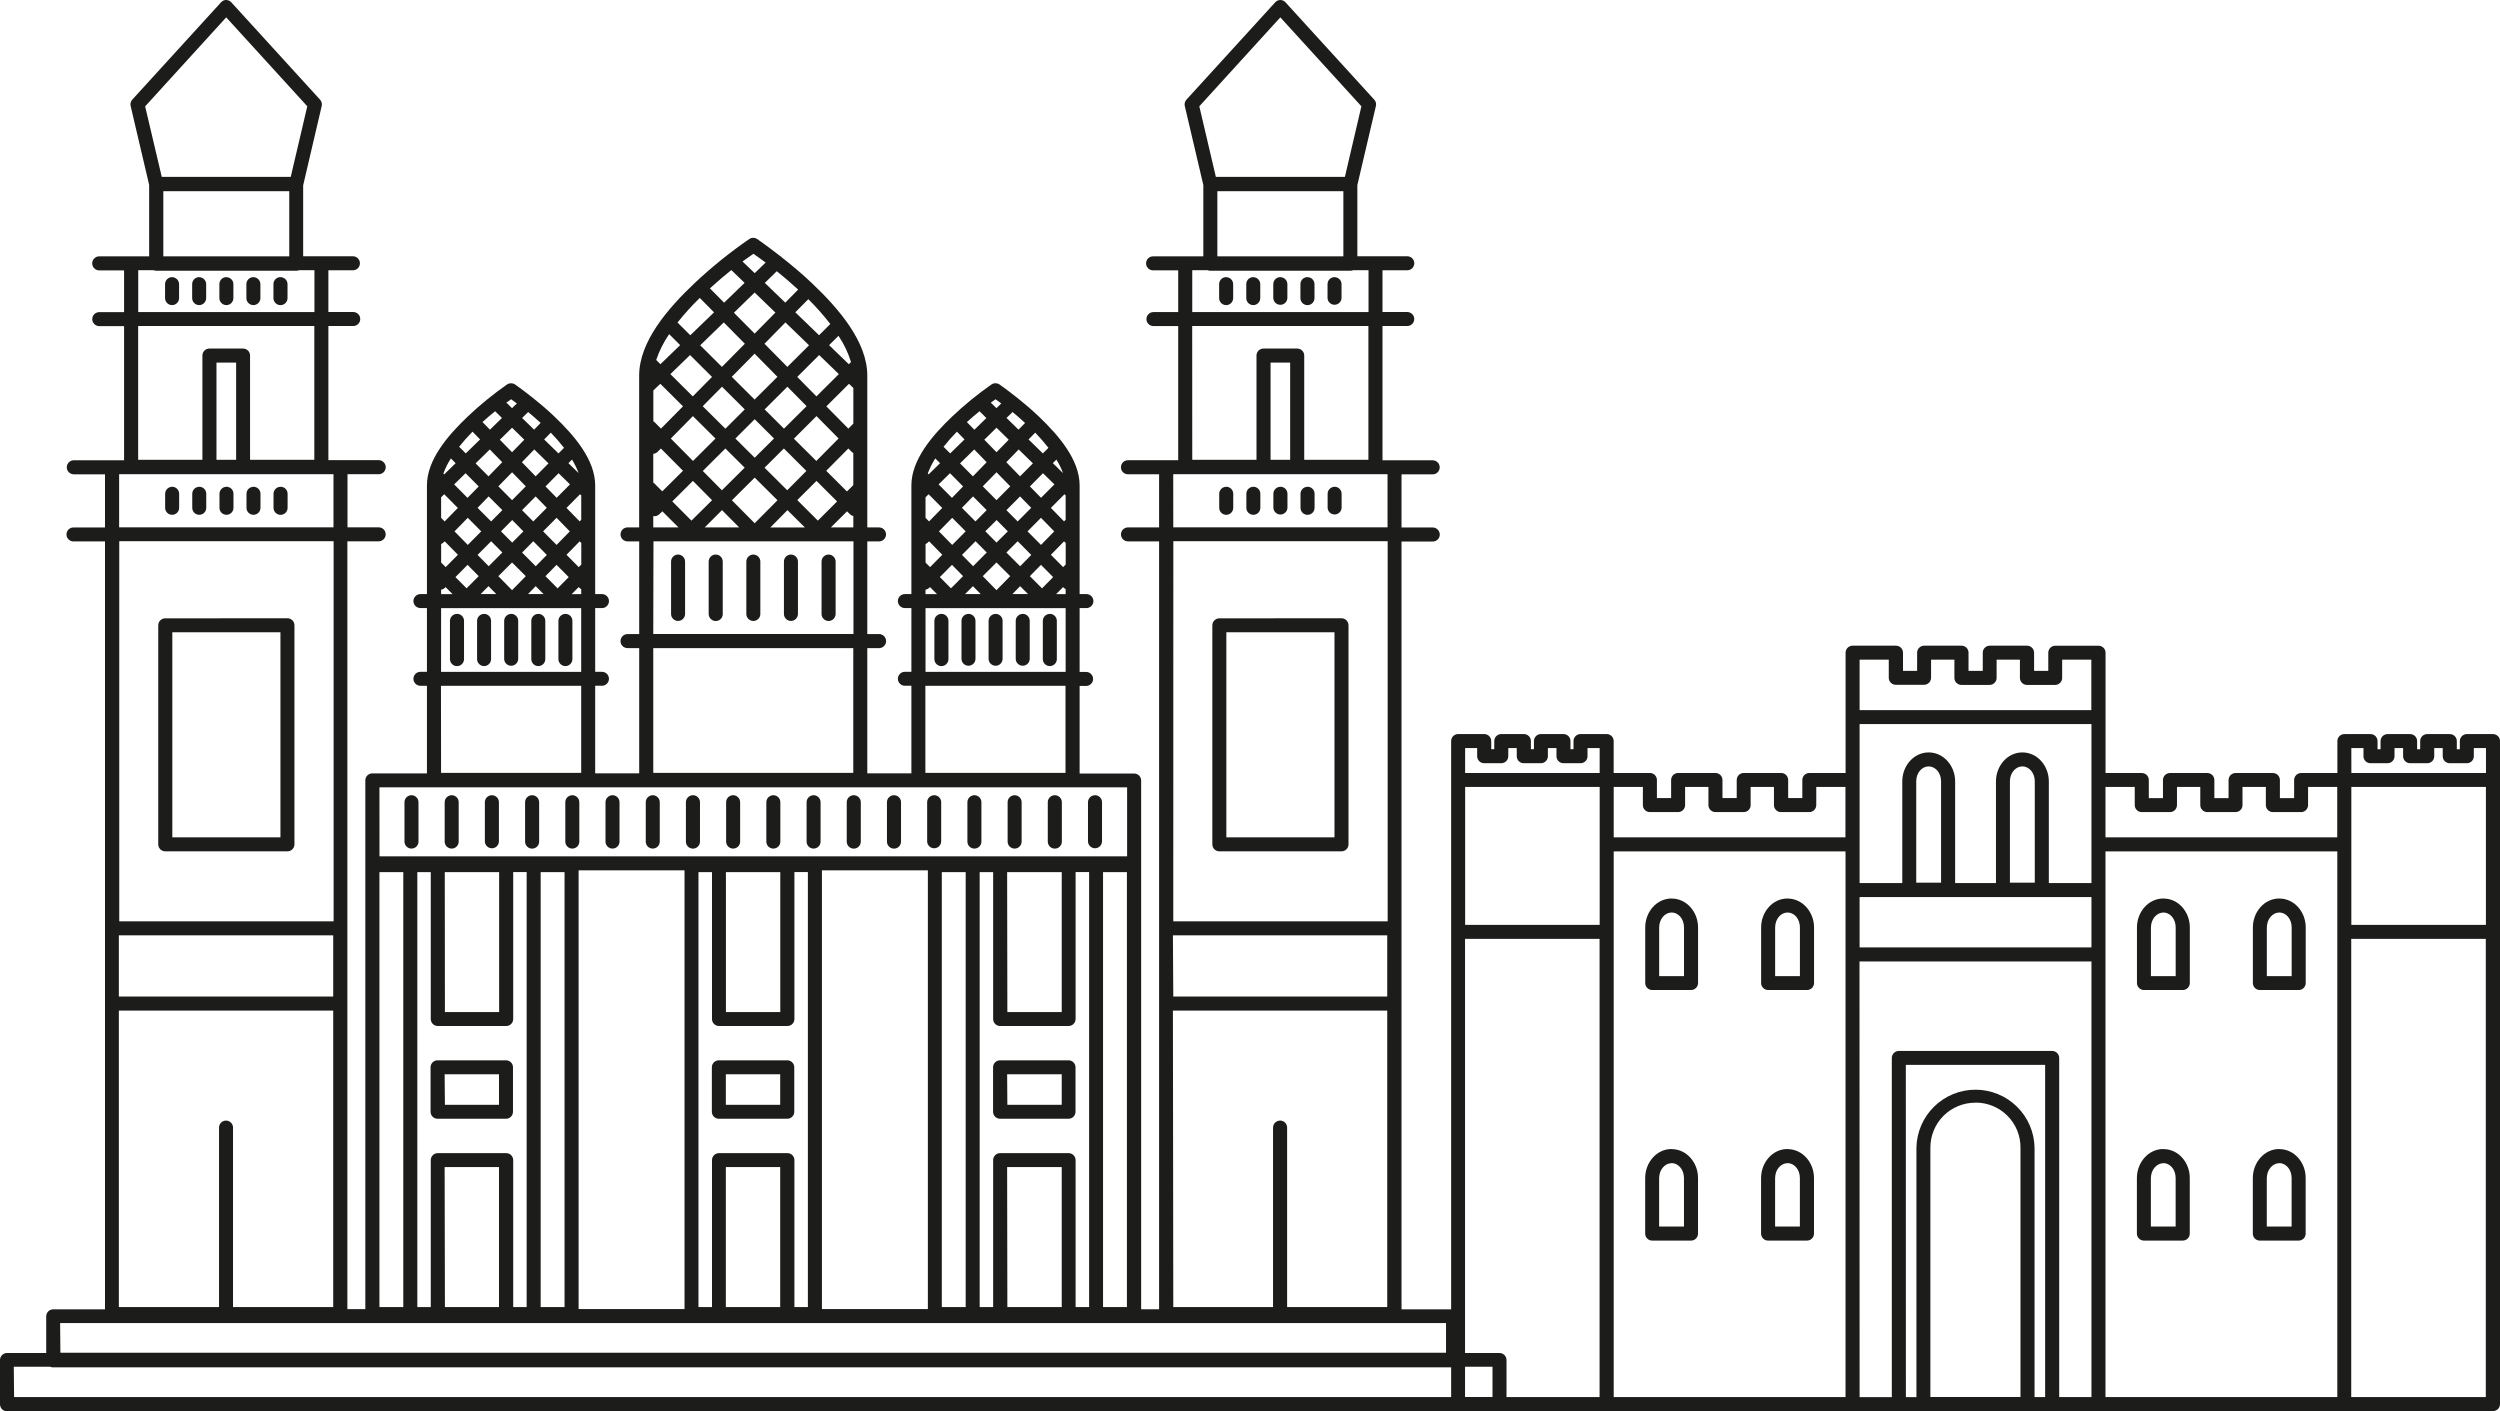 <svg preserveAspectRatio="xMidYMax meet" width="124" height="70" viewBox="0 0 124 70" fill="none" xmlns="http://www.w3.org/2000/svg">
<path d="M91.886 32.026C91.841 32.026 91.796 32.036 91.754 32.053C91.712 32.071 91.673 32.097 91.641 32.13C91.609 32.162 91.584 32.2 91.567 32.243C91.55 32.285 91.541 32.33 91.541 32.376V35.521C91.54 35.537 91.54 35.553 91.541 35.569V38.34H89.745C89.699 38.34 89.654 38.349 89.611 38.366C89.569 38.383 89.531 38.409 89.498 38.441C89.466 38.473 89.44 38.511 89.423 38.553C89.405 38.595 89.396 38.64 89.395 38.685V39.584H88.693V38.685C88.693 38.594 88.656 38.506 88.591 38.441C88.525 38.376 88.437 38.34 88.345 38.34H86.49C86.445 38.34 86.399 38.349 86.357 38.366C86.315 38.383 86.276 38.409 86.244 38.441C86.212 38.473 86.186 38.511 86.168 38.553C86.151 38.595 86.141 38.64 86.141 38.685V39.584H85.435V38.685C85.434 38.594 85.397 38.507 85.332 38.442C85.268 38.377 85.18 38.341 85.088 38.34H83.234C83.143 38.341 83.055 38.377 82.99 38.442C82.925 38.507 82.888 38.594 82.888 38.685V39.584H82.183V38.685C82.183 38.64 82.174 38.595 82.156 38.553C82.138 38.511 82.112 38.473 82.08 38.441C82.048 38.409 82.009 38.383 81.967 38.366C81.925 38.349 81.88 38.34 81.834 38.34H80.038V36.754C80.038 36.709 80.028 36.663 80.011 36.621C79.993 36.58 79.967 36.541 79.935 36.509C79.903 36.477 79.864 36.452 79.822 36.435C79.78 36.417 79.734 36.409 79.689 36.409H78.391C78.3 36.41 78.212 36.446 78.148 36.511C78.083 36.575 78.046 36.663 78.046 36.754V37.161H77.895V36.754C77.895 36.709 77.886 36.663 77.868 36.621C77.85 36.58 77.825 36.541 77.792 36.509C77.76 36.477 77.722 36.452 77.679 36.435C77.637 36.417 77.592 36.409 77.546 36.409H76.429C76.337 36.41 76.249 36.446 76.185 36.511C76.12 36.575 76.083 36.663 76.083 36.754V37.161H75.932V36.754C75.932 36.662 75.895 36.574 75.83 36.51C75.764 36.445 75.676 36.409 75.584 36.409H74.465C74.373 36.409 74.284 36.445 74.218 36.509C74.153 36.574 74.116 36.662 74.115 36.754V37.161H73.965V36.754C73.964 36.663 73.928 36.575 73.863 36.511C73.798 36.446 73.71 36.41 73.619 36.409H72.326C72.28 36.409 72.235 36.417 72.192 36.435C72.15 36.452 72.112 36.477 72.079 36.509C72.047 36.541 72.021 36.58 72.004 36.621C71.986 36.663 71.977 36.709 71.977 36.754V69.639C71.976 69.685 71.985 69.731 72.002 69.773C72.02 69.816 72.046 69.854 72.078 69.887C72.111 69.919 72.149 69.945 72.192 69.963C72.234 69.98 72.28 69.989 72.326 69.989H123.651C123.697 69.989 123.743 69.98 123.785 69.963C123.828 69.945 123.866 69.919 123.899 69.887C123.931 69.854 123.957 69.816 123.974 69.773C123.992 69.731 124 69.685 124 69.639V36.756C124 36.71 123.991 36.665 123.973 36.623C123.955 36.581 123.93 36.543 123.897 36.511C123.865 36.479 123.826 36.454 123.784 36.437C123.742 36.419 123.697 36.41 123.651 36.411H122.355C122.263 36.411 122.175 36.448 122.11 36.512C122.046 36.577 122.009 36.664 122.008 36.756V37.163H121.858V36.756C121.858 36.71 121.849 36.665 121.831 36.623C121.813 36.581 121.788 36.543 121.755 36.511C121.723 36.479 121.684 36.453 121.642 36.436C121.599 36.419 121.554 36.41 121.508 36.411H120.389C120.297 36.41 120.209 36.447 120.144 36.511C120.078 36.576 120.041 36.664 120.041 36.756V37.163H119.889V36.756C119.889 36.665 119.852 36.577 119.788 36.513C119.723 36.448 119.636 36.412 119.545 36.411H118.425C118.38 36.41 118.334 36.419 118.292 36.437C118.25 36.454 118.212 36.479 118.179 36.511C118.147 36.543 118.121 36.581 118.103 36.623C118.086 36.665 118.076 36.71 118.076 36.756V37.163H117.926V36.756C117.925 36.664 117.889 36.577 117.824 36.512C117.759 36.448 117.672 36.411 117.58 36.411H116.284C116.238 36.41 116.193 36.419 116.15 36.436C116.108 36.453 116.069 36.479 116.037 36.511C116.004 36.543 115.979 36.581 115.961 36.623C115.943 36.665 115.934 36.71 115.934 36.756V38.342H114.138C114.092 38.342 114.047 38.351 114.005 38.368C113.962 38.385 113.924 38.41 113.892 38.442C113.859 38.474 113.833 38.513 113.816 38.555C113.798 38.597 113.789 38.642 113.789 38.687V39.586H113.083V38.687C113.082 38.596 113.046 38.508 112.981 38.444C112.916 38.379 112.829 38.343 112.737 38.342H110.883C110.792 38.343 110.704 38.379 110.639 38.444C110.574 38.508 110.538 38.596 110.537 38.687V39.586H109.832V38.687C109.832 38.642 109.823 38.597 109.805 38.555C109.787 38.513 109.762 38.474 109.729 38.442C109.697 38.41 109.658 38.385 109.616 38.368C109.574 38.351 109.529 38.342 109.483 38.342H107.632C107.54 38.342 107.451 38.378 107.386 38.443C107.321 38.507 107.284 38.595 107.283 38.687V39.586H106.581V38.687C106.581 38.642 106.572 38.597 106.554 38.555C106.536 38.513 106.511 38.474 106.478 38.442C106.446 38.41 106.407 38.385 106.365 38.368C106.323 38.351 106.278 38.342 106.232 38.342H104.435V35.571C104.436 35.555 104.436 35.538 104.435 35.522V32.377C104.436 32.332 104.427 32.286 104.41 32.244C104.393 32.202 104.367 32.164 104.335 32.131C104.303 32.099 104.265 32.073 104.223 32.055C104.181 32.038 104.136 32.028 104.09 32.028H101.944C101.899 32.028 101.853 32.036 101.81 32.054C101.768 32.071 101.729 32.097 101.697 32.129C101.631 32.195 101.595 32.284 101.595 32.377V33.276H100.891V32.376C100.891 32.33 100.882 32.285 100.865 32.242C100.847 32.2 100.822 32.162 100.79 32.129C100.758 32.097 100.719 32.071 100.677 32.053C100.635 32.036 100.59 32.026 100.544 32.026H98.689C98.644 32.026 98.599 32.036 98.557 32.053C98.515 32.071 98.477 32.097 98.445 32.13C98.412 32.162 98.387 32.2 98.37 32.243C98.353 32.285 98.344 32.33 98.345 32.376V33.274H97.639V32.376C97.639 32.33 97.63 32.284 97.613 32.242C97.596 32.199 97.57 32.161 97.538 32.128C97.472 32.063 97.383 32.026 97.291 32.026H95.438C95.392 32.026 95.347 32.035 95.304 32.052C95.262 32.07 95.223 32.096 95.191 32.128C95.158 32.16 95.133 32.199 95.115 32.242C95.098 32.284 95.089 32.33 95.089 32.376V33.274H94.389V32.376C94.389 32.283 94.352 32.193 94.287 32.127C94.254 32.095 94.216 32.069 94.173 32.052C94.13 32.035 94.085 32.026 94.039 32.026H91.886ZM92.236 32.72H93.683V33.626C93.685 33.717 93.723 33.804 93.788 33.867C93.853 33.931 93.941 33.966 94.032 33.966H95.432C95.524 33.966 95.612 33.93 95.678 33.865C95.743 33.8 95.78 33.712 95.781 33.62V32.72H96.938V33.626C96.938 33.717 96.975 33.805 97.04 33.87C97.105 33.934 97.192 33.971 97.284 33.972H98.683C98.728 33.972 98.773 33.963 98.816 33.946C98.858 33.929 98.897 33.903 98.929 33.871C98.962 33.839 98.987 33.801 99.005 33.759C99.023 33.717 99.032 33.672 99.032 33.626V32.72H100.188V33.626C100.189 33.718 100.226 33.806 100.291 33.871C100.357 33.936 100.445 33.972 100.537 33.972H101.938C102.029 33.971 102.117 33.935 102.182 33.87C102.246 33.805 102.283 33.717 102.283 33.626V32.72H103.73V35.221H92.236V32.72ZM92.236 35.915H103.736V43.8H101.622V38.755C101.622 37.99 101.057 37.32 100.311 37.32C99.565 37.32 99 37.988 99 38.755V43.8H96.975V38.755C96.975 37.99 96.409 37.32 95.663 37.32C94.918 37.32 94.353 37.988 94.353 38.755V43.8H92.236V35.915ZM72.671 37.105H73.267V37.511C73.267 37.602 73.304 37.69 73.37 37.755C73.435 37.82 73.523 37.856 73.615 37.856H74.461C74.553 37.856 74.642 37.82 74.707 37.755C74.773 37.691 74.81 37.603 74.81 37.511V37.105H75.231V37.511C75.231 37.556 75.24 37.602 75.258 37.644C75.275 37.686 75.301 37.724 75.334 37.756C75.366 37.788 75.405 37.813 75.447 37.831C75.49 37.848 75.535 37.856 75.581 37.856H76.425C76.471 37.856 76.516 37.847 76.558 37.83C76.601 37.813 76.639 37.788 76.672 37.756C76.704 37.724 76.73 37.685 76.748 37.644C76.766 37.601 76.775 37.556 76.775 37.511V37.105H77.201V37.511C77.201 37.602 77.238 37.69 77.303 37.754C77.368 37.819 77.456 37.855 77.547 37.856H78.392C78.484 37.856 78.573 37.82 78.638 37.755C78.704 37.691 78.741 37.603 78.741 37.511V37.105H79.343V38.342H72.67L72.671 37.105ZM116.626 37.105H117.228V37.511C117.228 37.603 117.265 37.691 117.331 37.755C117.396 37.82 117.485 37.856 117.577 37.856H118.422C118.513 37.855 118.601 37.819 118.666 37.754C118.731 37.69 118.768 37.602 118.768 37.511V37.105H119.194V37.511C119.194 37.556 119.203 37.601 119.221 37.644C119.239 37.685 119.265 37.724 119.297 37.756C119.33 37.788 119.368 37.813 119.411 37.83C119.453 37.847 119.498 37.856 119.544 37.856H120.388C120.434 37.856 120.479 37.848 120.522 37.831C120.564 37.813 120.603 37.788 120.635 37.756C120.668 37.724 120.693 37.686 120.711 37.644C120.729 37.602 120.738 37.556 120.738 37.511V37.105H121.159V37.511C121.159 37.603 121.196 37.691 121.262 37.755C121.327 37.82 121.416 37.856 121.508 37.856H122.354C122.446 37.856 122.534 37.82 122.599 37.755C122.665 37.69 122.701 37.602 122.702 37.511V37.105H123.304V38.342H116.628L116.626 37.105ZM95.661 38.013C95.983 38.013 96.277 38.316 96.277 38.755V43.779H95.045V38.755C95.045 38.316 95.339 38.013 95.661 38.013ZM100.308 38.013C100.631 38.013 100.925 38.316 100.925 38.755V43.779H99.692V38.755C99.692 38.316 99.991 38.013 100.308 38.013ZM72.671 39.033H79.344V45.875H72.671V39.033ZM80.04 39.033H81.487V39.932C81.486 39.977 81.495 40.022 81.512 40.065C81.53 40.107 81.555 40.145 81.587 40.177C81.619 40.21 81.657 40.236 81.699 40.253C81.742 40.271 81.787 40.28 81.832 40.28H83.233C83.278 40.28 83.324 40.271 83.366 40.254C83.408 40.236 83.447 40.211 83.479 40.178C83.512 40.146 83.537 40.107 83.555 40.065C83.572 40.023 83.581 39.977 83.581 39.932V39.033H84.738V39.932C84.738 39.977 84.747 40.023 84.764 40.065C84.782 40.107 84.807 40.146 84.84 40.178C84.872 40.211 84.911 40.236 84.953 40.254C84.995 40.271 85.041 40.28 85.087 40.28H86.487C86.532 40.28 86.578 40.271 86.62 40.253C86.662 40.236 86.7 40.21 86.732 40.177C86.764 40.145 86.789 40.107 86.807 40.065C86.824 40.022 86.833 39.977 86.832 39.932V39.033H87.988V39.932C87.988 40.024 88.025 40.113 88.091 40.179C88.123 40.211 88.162 40.237 88.204 40.255C88.247 40.272 88.292 40.281 88.338 40.28H89.738C89.784 40.281 89.829 40.272 89.871 40.254C89.914 40.237 89.952 40.211 89.985 40.178C90.017 40.146 90.043 40.107 90.06 40.065C90.078 40.023 90.087 39.977 90.087 39.932V39.033H91.534V41.532H80.04V39.033ZM104.432 39.033H105.883V39.932C105.883 39.977 105.892 40.022 105.909 40.065C105.926 40.107 105.952 40.145 105.984 40.177C106.016 40.21 106.054 40.236 106.096 40.253C106.138 40.271 106.183 40.28 106.229 40.28H107.628C107.674 40.281 107.72 40.272 107.762 40.255C107.805 40.237 107.843 40.211 107.876 40.179C107.941 40.113 107.978 40.024 107.978 39.932V39.033H109.134V39.932C109.134 39.977 109.143 40.022 109.16 40.065C109.177 40.107 109.202 40.145 109.235 40.177C109.267 40.21 109.305 40.236 109.347 40.253C109.389 40.271 109.434 40.28 109.48 40.28H110.88C110.926 40.28 110.971 40.271 111.013 40.254C111.056 40.236 111.094 40.211 111.127 40.178C111.159 40.146 111.185 40.107 111.202 40.065C111.219 40.023 111.228 39.977 111.228 39.932V39.033H112.386V39.932C112.386 39.977 112.394 40.023 112.412 40.065C112.429 40.107 112.455 40.146 112.487 40.178C112.52 40.211 112.558 40.236 112.6 40.254C112.643 40.271 112.688 40.28 112.734 40.28H114.134C114.18 40.28 114.225 40.271 114.267 40.253C114.309 40.236 114.347 40.21 114.379 40.177C114.411 40.145 114.437 40.107 114.454 40.065C114.471 40.022 114.48 39.977 114.48 39.932V39.033H115.927V41.532H104.432V39.033ZM116.626 39.033H123.301V45.874H116.626V39.033ZM80.04 42.228H91.538V69.294H80.04V42.228ZM104.432 42.228H115.93V69.294H104.432V47.353C104.433 47.35 104.433 47.347 104.432 47.344V42.231V42.228ZM92.236 44.494H103.736V46.992H92.236V44.494ZM82.913 44.565C82.168 44.565 81.603 45.233 81.603 46V48.757C81.603 48.849 81.639 48.937 81.704 49.002C81.769 49.068 81.857 49.105 81.949 49.105H83.875C83.968 49.105 84.056 49.069 84.122 49.003C84.187 48.938 84.224 48.849 84.224 48.757V46.003C84.224 45.235 83.658 44.568 82.913 44.568V44.565ZM88.663 44.565C87.918 44.565 87.352 45.233 87.352 46V48.757C87.352 48.803 87.361 48.848 87.378 48.891C87.396 48.933 87.422 48.971 87.454 49.004C87.487 49.036 87.525 49.062 87.568 49.079C87.61 49.097 87.656 49.106 87.701 49.105H89.628C89.72 49.105 89.809 49.069 89.875 49.003C89.94 48.938 89.977 48.849 89.977 48.757V46.003C89.977 45.235 89.408 44.568 88.663 44.568V44.565ZM107.305 44.565C106.559 44.565 105.993 45.233 105.993 46V48.757C105.993 48.849 106.03 48.937 106.095 49.002C106.159 49.068 106.247 49.105 106.339 49.105H108.266C108.358 49.105 108.447 49.069 108.513 49.003C108.578 48.938 108.615 48.849 108.615 48.757V46.003C108.617 45.235 108.052 44.568 107.312 44.568L107.305 44.565ZM113.054 44.565C112.309 44.565 111.743 45.233 111.743 46V48.757C111.743 48.803 111.752 48.848 111.769 48.89C111.786 48.933 111.812 48.971 111.844 49.004C111.877 49.036 111.915 49.062 111.958 49.079C112 49.097 112.045 49.106 112.091 49.105H114.018C114.11 49.105 114.198 49.068 114.263 49.002C114.328 48.937 114.364 48.849 114.364 48.757V46.003C114.367 45.235 113.801 44.568 113.057 44.568L113.054 44.565ZM82.911 45.259C83.233 45.259 83.527 45.562 83.527 46V48.417H82.295V46.003C82.298 45.564 82.591 45.261 82.913 45.261L82.911 45.259ZM88.66 45.259C88.983 45.259 89.276 45.562 89.276 46V48.417H88.047V46.003C88.05 45.564 88.341 45.261 88.663 45.261L88.66 45.259ZM107.302 45.259C107.624 45.259 107.914 45.562 107.914 46V48.417H106.686V46.003C106.691 45.564 106.985 45.261 107.312 45.261L107.302 45.259ZM113.051 45.259C113.374 45.259 113.667 45.562 113.667 46V48.417H112.435V46.003C112.44 45.564 112.734 45.261 113.057 45.261L113.051 45.259ZM72.666 46.568H79.339V69.294H72.666V46.568ZM116.621 46.568H123.296V69.294H116.621V46.568ZM92.231 47.689H103.736V69.294H102.136V52.472C102.136 52.427 102.127 52.382 102.109 52.34C102.091 52.298 102.065 52.26 102.033 52.228C102.001 52.196 101.962 52.17 101.92 52.153C101.878 52.136 101.833 52.127 101.787 52.127H94.183C94.137 52.127 94.092 52.136 94.05 52.153C94.008 52.17 93.969 52.196 93.937 52.228C93.904 52.26 93.879 52.298 93.861 52.34C93.843 52.382 93.834 52.427 93.834 52.472V69.297H92.236L92.231 47.689ZM94.529 52.819H101.438V69.294H100.914V56.925C100.901 56.158 100.587 55.426 100.039 54.889C99.491 54.351 98.753 54.049 97.985 54.049C97.216 54.049 96.479 54.351 95.931 54.889C95.383 55.426 95.069 56.158 95.055 56.925V69.297H94.532L94.529 52.819ZM97.982 54.689C98.276 54.687 98.567 54.744 98.839 54.855C99.111 54.967 99.358 55.131 99.566 55.339C99.773 55.546 99.938 55.793 100.05 56.064C100.161 56.336 100.218 56.627 100.216 56.92V69.292H95.747V56.925C95.746 56.631 95.803 56.34 95.915 56.069C96.026 55.797 96.191 55.55 96.399 55.343C96.607 55.135 96.855 54.971 97.127 54.86C97.399 54.748 97.69 54.692 97.984 54.694L97.982 54.689ZM82.911 56.991C82.166 56.991 81.601 57.662 81.601 58.431V61.186C81.6 61.278 81.637 61.366 81.701 61.431C81.766 61.496 81.854 61.533 81.946 61.533H83.873C83.918 61.534 83.964 61.525 84.006 61.508C84.049 61.49 84.087 61.465 84.12 61.432C84.152 61.4 84.178 61.361 84.195 61.319C84.213 61.277 84.222 61.231 84.222 61.186V58.431C84.224 57.667 83.658 56.996 82.913 56.996L82.911 56.991ZM88.66 56.991C87.915 56.991 87.349 57.662 87.349 58.431V61.186C87.349 61.231 87.358 61.277 87.376 61.319C87.393 61.361 87.419 61.4 87.451 61.432C87.484 61.465 87.523 61.49 87.565 61.508C87.608 61.525 87.653 61.534 87.699 61.533H89.625C89.671 61.533 89.717 61.525 89.759 61.507C89.801 61.49 89.84 61.464 89.872 61.432C89.905 61.4 89.93 61.361 89.948 61.319C89.966 61.277 89.974 61.231 89.974 61.186V58.431C89.977 57.667 89.408 56.996 88.663 56.996L88.66 56.991ZM107.302 56.991C106.556 56.991 105.99 57.662 105.99 58.431V61.186C105.99 61.278 106.027 61.366 106.092 61.431C106.157 61.496 106.245 61.533 106.337 61.533H108.263C108.309 61.533 108.354 61.525 108.397 61.507C108.439 61.49 108.478 61.464 108.51 61.432C108.543 61.4 108.568 61.361 108.586 61.319C108.603 61.277 108.612 61.231 108.612 61.186V58.431C108.617 57.667 108.052 56.996 107.312 56.996L107.302 56.991ZM113.051 56.991C112.307 56.991 111.74 57.662 111.74 58.431V61.186C111.74 61.231 111.749 61.277 111.766 61.319C111.784 61.361 111.809 61.4 111.842 61.432C111.874 61.465 111.913 61.49 111.955 61.508C111.997 61.525 112.043 61.534 112.089 61.533H114.016C114.108 61.533 114.196 61.496 114.261 61.431C114.325 61.366 114.362 61.278 114.361 61.186V58.431C114.367 57.667 113.801 56.996 113.057 56.996L113.051 56.991ZM82.908 57.689C83.231 57.689 83.525 57.992 83.525 58.431V60.836H82.293V58.431C82.298 57.997 82.591 57.694 82.913 57.694L82.908 57.689ZM88.657 57.689C88.98 57.689 89.274 57.992 89.274 58.431V60.836H88.045V58.431C88.05 57.997 88.341 57.694 88.663 57.694L88.657 57.689ZM107.3 57.689C107.621 57.689 107.912 57.992 107.912 58.431V60.836H106.683V58.431C106.691 57.997 106.985 57.694 107.312 57.694L107.3 57.689ZM113.049 57.689C113.371 57.689 113.664 57.992 113.664 58.431V60.836H112.433V58.431C112.44 57.997 112.734 57.694 113.057 57.694L113.049 57.689Z" fill="#1C1C1A"/>
<path d="M11.207 0H11.184C11.099 0.01 11.022 0.05 10.965 0.113L6.563 4.939C6.525 4.98 6.497 5.03 6.482 5.084C6.467 5.138 6.466 5.195 6.478 5.25L7.398 9.172V12.715H4.924C4.855 12.714 4.787 12.734 4.729 12.772C4.672 12.81 4.626 12.865 4.6 12.929C4.573 12.993 4.566 13.063 4.58 13.131C4.594 13.199 4.627 13.261 4.677 13.31C4.709 13.342 4.748 13.368 4.79 13.386C4.833 13.404 4.878 13.412 4.924 13.412H6.154V15.482H4.924C4.879 15.482 4.833 15.491 4.791 15.508C4.748 15.526 4.71 15.551 4.677 15.584C4.645 15.616 4.619 15.654 4.602 15.697C4.584 15.739 4.575 15.784 4.575 15.83C4.576 15.922 4.613 16.01 4.678 16.075C4.744 16.14 4.832 16.176 4.924 16.176H6.154V22.829H3.661C3.569 22.829 3.48 22.866 3.414 22.932C3.349 22.997 3.312 23.086 3.312 23.178C3.312 23.27 3.349 23.359 3.414 23.424C3.48 23.49 3.569 23.526 3.661 23.526H5.208V26.162H3.661C3.614 26.159 3.567 26.167 3.523 26.183C3.479 26.199 3.439 26.224 3.405 26.257C3.37 26.289 3.343 26.328 3.325 26.371C3.306 26.415 3.297 26.461 3.297 26.508C3.297 26.555 3.306 26.602 3.325 26.645C3.343 26.688 3.37 26.727 3.405 26.759C3.439 26.792 3.479 26.817 3.523 26.833C3.567 26.85 3.614 26.857 3.661 26.855H5.208V64.942H2.642C2.596 64.942 2.551 64.951 2.508 64.968C2.466 64.985 2.427 65.011 2.395 65.043C2.329 65.109 2.292 65.198 2.292 65.291V67.109H0.346C0.254 67.11 0.167 67.147 0.102 67.211C0.038 67.275 0.001 67.363 4.2148e-06 67.454V69.651C-0 69.743 0.036 69.831 0.1 69.897C0.165 69.962 0.253 69.999 0.346 70H74.373C74.419 70 74.464 69.991 74.507 69.974C74.549 69.956 74.588 69.93 74.621 69.898C74.686 69.832 74.723 69.743 74.723 69.651V67.454C74.722 67.362 74.685 67.274 74.619 67.209C74.554 67.145 74.465 67.109 74.373 67.109H72.426V65.291C72.427 65.245 72.418 65.199 72.4 65.157C72.383 65.114 72.357 65.076 72.325 65.043C72.292 65.011 72.254 64.985 72.211 64.968C72.168 64.95 72.123 64.942 72.077 64.942H69.516V26.86H71.059C71.129 26.861 71.197 26.841 71.255 26.803C71.314 26.765 71.359 26.711 71.386 26.646C71.413 26.582 71.42 26.511 71.405 26.443C71.391 26.375 71.357 26.313 71.307 26.265C71.274 26.232 71.236 26.206 71.193 26.188C71.151 26.171 71.105 26.162 71.059 26.163H69.516V23.527H71.059C71.105 23.528 71.15 23.519 71.193 23.502C71.236 23.484 71.274 23.459 71.307 23.426C71.372 23.36 71.409 23.272 71.409 23.179C71.409 23.133 71.4 23.087 71.382 23.045C71.365 23.003 71.339 22.964 71.306 22.932C71.273 22.9 71.235 22.874 71.192 22.857C71.15 22.839 71.105 22.83 71.059 22.83H68.572V16.17H69.799C69.891 16.17 69.98 16.134 70.045 16.069C70.11 16.003 70.146 15.915 70.146 15.823C70.146 15.731 70.11 15.643 70.045 15.578C69.98 15.513 69.891 15.476 69.799 15.476H68.572V13.406H69.799C69.845 13.406 69.891 13.397 69.933 13.38C69.976 13.363 70.014 13.337 70.047 13.305C70.112 13.239 70.149 13.15 70.149 13.057C70.149 13.012 70.139 12.966 70.122 12.924C70.104 12.882 70.078 12.844 70.046 12.812C70.013 12.78 69.975 12.754 69.932 12.737C69.89 12.72 69.845 12.711 69.799 12.711H67.325V9.177L68.246 5.252C68.259 5.197 68.257 5.14 68.243 5.086C68.228 5.032 68.2 4.982 68.161 4.941L63.76 0.115C63.728 0.079 63.689 0.05 63.645 0.03C63.601 0.01 63.553 0 63.505 0C63.457 0 63.409 0.01 63.365 0.03C63.321 0.05 63.282 0.079 63.25 0.115L58.849 4.941C58.811 4.982 58.783 5.032 58.768 5.086C58.753 5.14 58.752 5.197 58.764 5.252L59.685 9.177V12.715H57.21C57.163 12.712 57.116 12.72 57.072 12.736C57.027 12.752 56.987 12.778 56.953 12.81C56.919 12.842 56.892 12.882 56.873 12.925C56.854 12.968 56.845 13.015 56.845 13.062C56.845 13.109 56.854 13.156 56.873 13.199C56.892 13.242 56.919 13.281 56.953 13.314C56.987 13.346 57.027 13.371 57.072 13.388C57.116 13.404 57.163 13.412 57.21 13.409H58.439V15.48H57.21C57.118 15.48 57.03 15.516 56.965 15.582C56.899 15.646 56.863 15.735 56.863 15.827C56.863 15.919 56.899 16.007 56.965 16.072C57.03 16.137 57.118 16.174 57.21 16.174H58.439V22.827H55.948C55.902 22.827 55.856 22.836 55.814 22.854C55.772 22.871 55.733 22.897 55.701 22.929C55.669 22.961 55.643 23 55.625 23.042C55.608 23.084 55.599 23.13 55.599 23.175C55.598 23.221 55.607 23.267 55.624 23.309C55.642 23.352 55.667 23.39 55.7 23.423C55.732 23.455 55.771 23.481 55.814 23.498C55.856 23.516 55.902 23.524 55.948 23.524H57.491V26.159H55.948C55.856 26.159 55.767 26.196 55.702 26.261C55.637 26.326 55.6 26.414 55.6 26.506C55.6 26.598 55.637 26.686 55.702 26.751C55.767 26.816 55.856 26.853 55.948 26.853H57.491V64.94H56.601V42.915C56.603 42.9 56.603 42.886 56.601 42.871C56.603 42.856 56.603 42.841 56.601 42.826V38.715C56.602 38.669 56.593 38.623 56.575 38.581C56.558 38.539 56.532 38.5 56.499 38.468C56.467 38.436 56.428 38.41 56.386 38.393C56.344 38.375 56.298 38.367 56.252 38.367H53.549V34.023H53.867C53.937 34.023 54.004 34.003 54.062 33.965C54.12 33.927 54.165 33.872 54.191 33.808C54.218 33.745 54.224 33.674 54.211 33.606C54.197 33.539 54.163 33.477 54.114 33.428C54.048 33.363 53.96 33.327 53.867 33.327H53.549V30.161H53.867C53.914 30.164 53.962 30.156 54.006 30.14C54.05 30.123 54.09 30.098 54.124 30.066C54.159 30.033 54.186 29.994 54.205 29.951C54.223 29.908 54.233 29.861 54.233 29.814C54.233 29.767 54.223 29.72 54.205 29.677C54.186 29.634 54.159 29.595 54.124 29.562C54.09 29.53 54.05 29.505 54.006 29.488C53.962 29.472 53.914 29.464 53.867 29.467H53.549V28.177C53.551 28.155 53.551 28.133 53.549 28.111V24.456C53.551 24.433 53.551 24.41 53.549 24.388V24.076C53.549 22.801 52.51 21.599 51.53 20.662C51.148 20.297 50.783 19.994 50.46 19.735C50.457 19.732 50.454 19.729 50.451 19.727C50.43 19.705 50.405 19.686 50.378 19.671C49.913 19.304 49.571 19.066 49.571 19.066C49.516 19.03 49.452 19.01 49.386 19.009C49.314 19.006 49.242 19.026 49.182 19.066C48.49 19.549 47.836 20.082 47.224 20.663C46.244 21.598 45.205 22.801 45.205 24.076V29.466H44.883C44.79 29.466 44.701 29.503 44.636 29.568C44.603 29.6 44.577 29.639 44.56 29.681C44.542 29.723 44.534 29.769 44.534 29.814C44.535 29.906 44.572 29.994 44.637 30.059C44.702 30.124 44.79 30.16 44.883 30.16H45.205V33.321H44.883C44.79 33.321 44.702 33.357 44.637 33.422C44.572 33.487 44.535 33.576 44.535 33.668C44.535 33.76 44.572 33.848 44.637 33.913C44.702 33.978 44.79 34.014 44.883 34.014H45.205V38.358H43.018V32.148H43.6C43.692 32.148 43.781 32.111 43.847 32.045C43.913 31.98 43.95 31.891 43.95 31.798C43.95 31.706 43.913 31.617 43.847 31.551C43.781 31.486 43.692 31.449 43.6 31.449H43.018V26.854H43.6C43.692 26.854 43.78 26.817 43.845 26.752C43.91 26.687 43.947 26.599 43.947 26.507C43.947 26.415 43.91 26.327 43.845 26.262C43.78 26.197 43.692 26.16 43.6 26.16H43.018V24.251C43.022 24.223 43.022 24.194 43.018 24.166V19.138C43.022 19.111 43.022 19.085 43.018 19.059V18.628C43.018 16.951 41.609 15.312 40.257 14.031C39.725 13.528 39.216 13.11 38.766 12.756L38.758 12.745C38.733 12.72 38.704 12.699 38.673 12.683C38.028 12.18 37.554 11.854 37.554 11.854C37.499 11.817 37.435 11.797 37.369 11.795C37.297 11.794 37.226 11.815 37.166 11.854C36.212 12.511 35.31 13.238 34.466 14.03C33.115 15.306 31.702 16.95 31.702 18.628V26.159H31.126C31.034 26.159 30.945 26.196 30.88 26.261C30.815 26.326 30.778 26.414 30.778 26.506C30.778 26.598 30.815 26.686 30.88 26.751C30.945 26.816 31.034 26.853 31.126 26.853H31.704V31.449H31.126C31.057 31.45 30.99 31.47 30.933 31.509C30.876 31.547 30.831 31.601 30.805 31.665C30.778 31.728 30.771 31.798 30.784 31.865C30.797 31.933 30.83 31.995 30.878 32.044C30.944 32.109 31.033 32.146 31.126 32.146H31.704V38.358H29.521V34.014H29.839C29.886 34.017 29.933 34.01 29.977 33.993C30.021 33.977 30.062 33.952 30.096 33.919C30.13 33.887 30.157 33.848 30.176 33.805C30.194 33.762 30.204 33.715 30.204 33.668C30.204 33.621 30.194 33.575 30.176 33.532C30.157 33.488 30.13 33.449 30.096 33.417C30.062 33.385 30.021 33.359 29.977 33.343C29.933 33.327 29.886 33.319 29.839 33.322H29.521V30.161H29.839C29.886 30.164 29.933 30.156 29.978 30.14C30.022 30.123 30.062 30.098 30.097 30.066C30.131 30.033 30.158 29.994 30.177 29.951C30.195 29.908 30.205 29.861 30.205 29.814C30.205 29.767 30.195 29.72 30.177 29.677C30.158 29.634 30.131 29.595 30.097 29.562C30.062 29.53 30.022 29.505 29.978 29.488C29.933 29.472 29.886 29.464 29.839 29.467H29.521V28.177C29.523 28.155 29.523 28.133 29.521 28.111V24.456C29.523 24.433 29.523 24.41 29.521 24.388V24.077C29.521 22.802 28.482 21.599 27.502 20.663C27.12 20.298 26.755 19.994 26.432 19.736L26.423 19.728C26.401 19.706 26.377 19.687 26.35 19.672C25.885 19.304 25.543 19.067 25.543 19.067C25.485 19.029 25.417 19.009 25.348 19.009C25.279 19.009 25.211 19.029 25.153 19.067C24.462 19.55 23.807 20.083 23.195 20.663C22.215 21.599 21.176 22.801 21.176 24.077V29.467H20.854C20.762 29.467 20.673 29.503 20.608 29.568C20.543 29.633 20.506 29.722 20.506 29.814C20.506 29.905 20.543 29.994 20.608 30.059C20.673 30.124 20.762 30.16 20.854 30.16H21.176V33.322H20.854C20.762 33.322 20.673 33.358 20.608 33.423C20.543 33.488 20.506 33.577 20.506 33.669C20.506 33.761 20.543 33.849 20.608 33.914C20.673 33.979 20.762 34.015 20.854 34.015H21.176V38.359H18.469C18.424 38.359 18.378 38.368 18.336 38.385C18.293 38.403 18.255 38.428 18.222 38.461C18.19 38.493 18.164 38.531 18.147 38.574C18.129 38.616 18.12 38.661 18.12 38.707V42.819C18.119 42.833 18.119 42.847 18.12 42.862C18.119 42.877 18.119 42.892 18.12 42.907V64.932H17.23V26.849H18.783C18.875 26.849 18.963 26.813 19.028 26.748C19.093 26.683 19.13 26.595 19.13 26.503C19.13 26.411 19.093 26.322 19.028 26.257C18.963 26.192 18.875 26.156 18.783 26.156H17.236V23.521H18.783C18.875 23.521 18.964 23.484 19.029 23.419C19.095 23.353 19.132 23.265 19.132 23.172C19.132 23.08 19.095 22.991 19.029 22.926C18.964 22.86 18.875 22.823 18.783 22.823H16.288V16.17H17.521C17.613 16.17 17.701 16.134 17.767 16.069C17.832 16.003 17.868 15.915 17.868 15.823C17.868 15.731 17.832 15.643 17.767 15.578C17.701 15.513 17.613 15.476 17.521 15.476H16.288V13.406H17.521C17.61 13.401 17.694 13.363 17.756 13.298C17.818 13.234 17.852 13.148 17.852 13.059C17.852 12.969 17.818 12.883 17.756 12.819C17.694 12.754 17.61 12.716 17.521 12.711H15.037V9.193L15.958 5.252C15.97 5.197 15.969 5.14 15.954 5.086C15.939 5.032 15.911 4.982 15.873 4.941L11.473 0.115C11.439 0.078 11.398 0.049 11.352 0.029C11.306 0.009 11.257 -0.001 11.207 0ZM11.22 0.861L15.241 5.272L14.421 8.772H8.023L7.199 5.276L11.22 0.861ZM63.504 0.861L67.525 5.272L66.707 8.772H60.306L59.486 5.272L63.504 0.861ZM8.101 9.484H14.347V12.715H8.101V9.484ZM60.381 9.484H66.631V12.715H60.381V9.484ZM37.368 12.588C37.438 12.636 37.673 12.799 37.976 13.023L37.432 13.549L36.829 12.97C37.095 12.777 37.305 12.63 37.368 12.589V12.588ZM36.274 13.395L36.932 14.03L35.915 15.013L35.212 14.303C35.602 13.949 35.957 13.646 36.274 13.395ZM6.856 13.403H7.622C7.665 13.421 7.71 13.43 7.756 13.43H14.697C14.742 13.43 14.787 13.421 14.829 13.403H15.596V15.477H6.856V13.403ZM59.136 13.403H59.902C59.945 13.421 59.991 13.43 60.037 13.43H66.977C67.024 13.43 67.07 13.421 67.113 13.403H67.879V15.477H59.136V13.403ZM38.529 13.452C38.848 13.707 39.2 14.007 39.589 14.363L38.949 15.011L37.935 14.032L38.529 13.452ZM8.535 13.745C8.444 13.745 8.356 13.781 8.29 13.846C8.225 13.91 8.188 13.998 8.187 14.089V14.786C8.187 14.878 8.224 14.966 8.289 15.031C8.354 15.097 8.442 15.133 8.535 15.133C8.627 15.133 8.715 15.097 8.78 15.031C8.845 14.966 8.882 14.878 8.882 14.786V14.089C8.88 13.998 8.843 13.912 8.778 13.848C8.713 13.785 8.626 13.749 8.535 13.748V13.745ZM9.878 13.745C9.786 13.745 9.699 13.782 9.634 13.846C9.569 13.911 9.532 13.998 9.531 14.089V14.786C9.531 14.878 9.568 14.966 9.633 15.031C9.698 15.097 9.787 15.133 9.879 15.133C9.971 15.133 10.059 15.097 10.124 15.031C10.189 14.966 10.226 14.878 10.226 14.786V14.089C10.224 13.998 10.187 13.912 10.122 13.848C10.056 13.784 9.969 13.748 9.878 13.748V13.745ZM11.222 13.745C11.131 13.747 11.045 13.784 10.982 13.848C10.918 13.912 10.882 13.999 10.881 14.089V14.786C10.881 14.878 10.918 14.966 10.983 15.031C11.048 15.097 11.137 15.133 11.229 15.133C11.321 15.133 11.409 15.097 11.474 15.031C11.539 14.966 11.576 14.878 11.576 14.786V14.089C11.574 13.997 11.536 13.909 11.47 13.846C11.403 13.782 11.314 13.747 11.222 13.748V13.745ZM12.568 13.745C12.476 13.745 12.389 13.782 12.324 13.846C12.259 13.911 12.222 13.998 12.221 14.089V14.786C12.221 14.878 12.258 14.966 12.323 15.031C12.388 15.097 12.476 15.133 12.569 15.133C12.661 15.133 12.749 15.097 12.814 15.031C12.879 14.966 12.916 14.878 12.916 14.786V14.089C12.914 13.998 12.877 13.912 12.812 13.848C12.747 13.784 12.66 13.748 12.569 13.748L12.568 13.745ZM13.912 13.745C13.82 13.745 13.731 13.78 13.666 13.845C13.601 13.909 13.563 13.997 13.563 14.089V14.786C13.563 14.879 13.6 14.967 13.665 15.033C13.73 15.098 13.819 15.135 13.912 15.135C14.004 15.135 14.093 15.098 14.159 15.033C14.224 14.967 14.261 14.879 14.261 14.786V14.089C14.259 13.998 14.221 13.911 14.156 13.847C14.091 13.784 14.003 13.748 13.912 13.748V13.745ZM60.815 13.745C60.724 13.745 60.636 13.782 60.571 13.846C60.506 13.911 60.469 13.998 60.469 14.089V14.786C60.469 14.879 60.505 14.967 60.571 15.032C60.636 15.097 60.724 15.134 60.817 15.134C60.909 15.134 60.998 15.097 61.063 15.032C61.128 14.967 61.165 14.879 61.165 14.786V14.089C61.163 13.998 61.126 13.911 61.06 13.847C60.995 13.784 60.907 13.748 60.816 13.748L60.815 13.745ZM62.16 13.745C62.069 13.746 61.981 13.782 61.917 13.846C61.852 13.911 61.815 13.998 61.815 14.089V14.786C61.815 14.878 61.851 14.966 61.916 15.031C61.981 15.097 62.07 15.133 62.162 15.133C62.254 15.133 62.342 15.097 62.407 15.031C62.472 14.966 62.509 14.878 62.509 14.786V14.089C62.507 13.998 62.47 13.912 62.405 13.848C62.34 13.784 62.252 13.748 62.161 13.748L62.16 13.745ZM63.505 13.745C63.413 13.745 63.325 13.78 63.259 13.845C63.193 13.909 63.156 13.997 63.155 14.089V14.786C63.16 14.876 63.198 14.96 63.263 15.022C63.328 15.084 63.415 15.118 63.505 15.118C63.594 15.118 63.681 15.084 63.746 15.022C63.811 14.96 63.85 14.876 63.854 14.786V14.089C63.852 13.998 63.815 13.912 63.75 13.848C63.685 13.784 63.597 13.748 63.506 13.748L63.505 13.745ZM64.85 13.745C64.758 13.745 64.67 13.781 64.604 13.845C64.539 13.91 64.502 13.997 64.501 14.089V14.786C64.501 14.879 64.538 14.967 64.603 15.033C64.669 15.098 64.757 15.135 64.85 15.135C64.943 15.135 65.031 15.098 65.097 15.033C65.162 14.967 65.199 14.879 65.199 14.786V14.089C65.197 13.998 65.16 13.911 65.095 13.848C65.03 13.784 64.942 13.748 64.851 13.748L64.85 13.745ZM66.195 13.745C66.103 13.745 66.015 13.78 65.949 13.845C65.884 13.909 65.847 13.997 65.846 14.089V14.786C65.85 14.875 65.889 14.959 65.953 15.02C66.018 15.082 66.104 15.116 66.193 15.116C66.282 15.116 66.368 15.082 66.432 15.02C66.497 14.959 66.535 14.875 66.54 14.786V14.089C66.538 13.999 66.501 13.913 66.437 13.849C66.373 13.786 66.287 13.749 66.197 13.748L66.195 13.745ZM37.43 14.51L38.46 15.504L37.43 16.547L36.403 15.511L37.43 14.51ZM34.706 14.774L35.416 15.493L34.239 16.628L33.604 15.997C33.946 15.569 34.313 15.163 34.706 14.781V14.774ZM40.093 14.839C40.482 15.225 40.847 15.637 41.184 16.07L40.625 16.627L39.448 15.49L40.093 14.839ZM38.957 15.992L40.129 17.126L39.052 18.198L37.919 17.05L38.957 15.992ZM35.9 15.992L36.944 17.05L35.807 18.198L34.731 17.126L35.9 15.992ZM6.853 16.169H15.59V22.806H12.403V17.637C12.404 17.591 12.395 17.546 12.378 17.503C12.36 17.461 12.335 17.422 12.302 17.39C12.236 17.325 12.147 17.288 12.054 17.288H10.384C10.292 17.289 10.204 17.326 10.139 17.391C10.074 17.457 10.038 17.545 10.039 17.637V22.807H6.853V16.169ZM59.133 16.169H67.873V22.806H64.69V17.637C64.69 17.591 64.682 17.546 64.664 17.503C64.647 17.461 64.621 17.422 64.589 17.39C64.523 17.325 64.434 17.288 64.341 17.288H62.671C62.578 17.288 62.489 17.325 62.423 17.39C62.391 17.422 62.365 17.461 62.348 17.503C62.33 17.546 62.321 17.591 62.322 17.637V22.807H59.136L59.133 16.169ZM33.187 16.571L33.736 17.118L32.757 18.064L32.547 17.855C32.702 17.4 32.918 16.968 33.19 16.572L33.187 16.571ZM41.589 16.656C41.858 17.057 42.068 17.495 42.21 17.957L42.101 18.065L41.123 17.12L41.589 16.656ZM37.428 17.542L38.561 18.69L37.428 19.818L36.296 18.69L37.428 17.542ZM34.227 17.611L35.316 18.695L34.362 19.661L33.25 18.556L34.227 17.611ZM40.63 17.611L41.607 18.555L40.495 19.66L39.543 18.695L40.63 17.611ZM10.737 17.985H11.712V22.807H10.737V17.985ZM63.02 17.985H63.992V22.807H63.02V17.985ZM32.752 19.036L33.877 20.154L32.784 21.259L32.477 20.949C32.456 20.928 32.432 20.909 32.406 20.894V19.364L32.43 19.343L32.752 19.036ZM42.11 19.036L42.326 19.244V21.011L42.079 21.26L40.987 20.155L42.11 19.036ZM35.811 19.181L36.94 20.306L35.978 21.264L34.855 20.148L35.811 19.181ZM39.055 19.181L40.007 20.146L38.885 21.261L37.926 20.306L39.055 19.181ZM25.35 19.801C25.391 19.829 25.541 19.941 25.637 20.01L25.396 20.246L25.115 19.972C25.189 19.924 25.319 19.826 25.352 19.803L25.35 19.801ZM49.377 19.801C49.417 19.83 49.567 19.942 49.664 20.011L49.424 20.245L49.143 19.971C49.216 19.924 49.346 19.826 49.38 19.803L49.377 19.801ZM24.557 20.396L24.897 20.731L24.301 21.312L23.931 20.932C24.162 20.724 24.372 20.546 24.559 20.398L24.557 20.396ZM48.584 20.396L48.924 20.736L48.328 21.316L47.957 20.936C48.189 20.726 48.399 20.546 48.586 20.398L48.584 20.396ZM26.196 20.437C26.384 20.59 26.59 20.771 26.817 20.978L26.491 21.311L25.896 20.731L26.196 20.437ZM50.223 20.437C50.411 20.59 50.616 20.771 50.843 20.978L50.519 21.311L49.923 20.73L50.223 20.437ZM34.369 20.639L35.488 21.752L34.373 22.863L33.272 21.751L34.369 20.639ZM40.498 20.639L41.593 21.748L40.489 22.864L39.377 21.759L40.498 20.639ZM37.433 20.794L38.392 21.75L37.432 22.703L36.474 21.75L37.433 20.794ZM25.398 21.215L26.005 21.81L25.398 22.43L24.793 21.81L25.398 21.215ZM49.427 21.215L50.032 21.81L49.427 22.43L48.821 21.81L49.427 21.215ZM23.436 21.41L23.812 21.796L23.102 22.489L22.773 22.158C22.98 21.898 23.201 21.65 23.434 21.413L23.436 21.41ZM47.463 21.41L47.839 21.796L47.129 22.49L46.8 22.16C47.007 21.899 47.227 21.65 47.461 21.413L47.463 21.41ZM27.32 21.46C27.552 21.699 27.771 21.951 27.976 22.213L27.701 22.49L26.99 21.797L27.32 21.46ZM51.347 21.46C51.579 21.699 51.798 21.951 52.003 22.213L51.726 22.49L51.016 21.797L51.347 21.46ZM35.978 22.245L36.936 23.197L35.807 24.318L34.859 23.36L35.978 22.245ZM38.88 22.245L39.997 23.358L39.047 24.317L37.922 23.198L38.88 22.245ZM32.779 22.245L33.877 23.35L32.849 24.37L32.431 23.953L32.402 23.935V22.511C32.484 22.503 32.56 22.468 32.618 22.41L32.779 22.245ZM42.078 22.245L42.239 22.408C42.264 22.433 42.292 22.453 42.324 22.469V24.062L42.009 24.377L40.98 23.352L42.078 22.245ZM24.294 22.293L24.911 22.925L24.23 23.627L23.59 22.983L24.294 22.293ZM48.321 22.293L48.938 22.925L48.257 23.627L47.618 22.983L48.321 22.293ZM26.5 22.293L27.206 22.983L26.568 23.626L25.887 22.925L26.5 22.293ZM50.527 22.293L51.233 22.983L50.594 23.626L49.913 22.925L50.527 22.293ZM22.361 22.734L22.6 22.975L22.033 23.529L21.991 23.487C22.087 23.225 22.212 22.974 22.364 22.738L22.361 22.734ZM46.387 22.734L46.627 22.975L46.059 23.529L46.017 23.487C46.113 23.225 46.239 22.974 46.39 22.738L46.387 22.734ZM28.371 22.795C28.503 23.007 28.613 23.232 28.7 23.467L28.194 22.973L28.371 22.795ZM52.398 22.795C52.53 23.007 52.64 23.232 52.727 23.467L52.221 22.973L52.398 22.795ZM25.399 23.425L26.08 24.122L25.399 24.808L24.718 24.122L25.399 23.425ZM49.427 23.425L50.108 24.122L49.427 24.808L48.746 24.122L49.427 23.425ZM23.093 23.471L23.744 24.127L23.19 24.694L22.526 24.026L23.093 23.471ZM27.705 23.471L28.272 24.026L27.61 24.691L27.057 24.126L27.705 23.471ZM47.12 23.471L47.77 24.127L47.217 24.694L46.553 24.026L47.12 23.471ZM51.732 23.471L52.299 24.026L51.636 24.691L51.083 24.126L51.732 23.471ZM5.909 23.52H16.541V26.155H5.909V23.52ZM58.192 23.52H68.822V26.155H58.195L58.192 23.52ZM37.433 23.69L38.563 24.813L37.432 25.953L36.303 24.814L37.433 23.69ZM34.369 23.852L35.318 24.81L34.296 25.823L33.345 24.87L34.369 23.852ZM40.498 23.852L41.519 24.872L40.566 25.824L39.544 24.804L40.498 23.852ZM8.54 24.145C8.448 24.145 8.359 24.181 8.294 24.246C8.229 24.311 8.192 24.399 8.191 24.491V25.188C8.191 25.279 8.228 25.368 8.293 25.433C8.358 25.498 8.447 25.534 8.539 25.534C8.631 25.534 8.719 25.498 8.784 25.433C8.849 25.368 8.886 25.279 8.886 25.188V24.491C8.886 24.445 8.877 24.399 8.859 24.357C8.842 24.314 8.816 24.276 8.783 24.244C8.751 24.211 8.712 24.186 8.669 24.169C8.627 24.151 8.581 24.142 8.535 24.143L8.54 24.145ZM9.882 24.145C9.79 24.146 9.703 24.182 9.638 24.247C9.573 24.311 9.536 24.399 9.536 24.491V25.188C9.536 25.279 9.572 25.368 9.637 25.433C9.702 25.498 9.791 25.534 9.883 25.534C9.975 25.534 10.063 25.498 10.129 25.433C10.194 25.368 10.23 25.279 10.23 25.188V24.491C10.23 24.445 10.221 24.399 10.204 24.356C10.186 24.314 10.16 24.275 10.127 24.243C10.094 24.21 10.055 24.185 10.012 24.168C9.97 24.151 9.924 24.142 9.878 24.143L9.882 24.145ZM11.226 24.145C11.136 24.147 11.049 24.184 10.986 24.249C10.922 24.313 10.886 24.4 10.886 24.491V25.188C10.886 25.279 10.922 25.368 10.987 25.433C11.053 25.498 11.141 25.534 11.233 25.534C11.325 25.534 11.413 25.498 11.479 25.433C11.544 25.368 11.58 25.279 11.58 25.188V24.491C11.58 24.444 11.571 24.398 11.553 24.355C11.535 24.312 11.508 24.273 11.475 24.241C11.441 24.209 11.402 24.183 11.358 24.166C11.315 24.149 11.268 24.142 11.222 24.143L11.226 24.145ZM12.572 24.145C12.48 24.146 12.393 24.182 12.328 24.247C12.263 24.311 12.226 24.399 12.226 24.491V25.188C12.226 25.279 12.262 25.368 12.327 25.433C12.392 25.498 12.481 25.534 12.573 25.534C12.665 25.534 12.753 25.498 12.818 25.433C12.883 25.368 12.92 25.279 12.92 25.188V24.491C12.92 24.445 12.911 24.399 12.893 24.357C12.876 24.314 12.85 24.276 12.817 24.243C12.784 24.211 12.746 24.185 12.703 24.168C12.66 24.151 12.615 24.142 12.569 24.143L12.572 24.145ZM13.916 24.145C13.87 24.145 13.825 24.154 13.783 24.171C13.741 24.188 13.702 24.214 13.67 24.246C13.638 24.278 13.612 24.316 13.594 24.358C13.576 24.4 13.567 24.445 13.567 24.491V25.188C13.567 25.28 13.604 25.369 13.669 25.434C13.735 25.499 13.823 25.536 13.916 25.536C14.009 25.536 14.097 25.499 14.163 25.434C14.228 25.369 14.265 25.28 14.265 25.188V24.491C14.265 24.444 14.256 24.399 14.238 24.356C14.22 24.314 14.194 24.275 14.162 24.243C14.129 24.21 14.09 24.185 14.047 24.168C14.004 24.15 13.958 24.142 13.912 24.143L13.916 24.145ZM60.819 24.145C60.728 24.146 60.64 24.182 60.575 24.247C60.51 24.311 60.474 24.399 60.473 24.491V25.188C60.473 25.28 60.51 25.368 60.575 25.433C60.64 25.499 60.729 25.535 60.821 25.535C60.913 25.535 61.002 25.499 61.067 25.433C61.133 25.368 61.169 25.28 61.169 25.188V24.491C61.169 24.444 61.16 24.399 61.142 24.356C61.124 24.314 61.098 24.275 61.065 24.243C61.033 24.21 60.994 24.185 60.951 24.168C60.908 24.151 60.862 24.142 60.816 24.143L60.819 24.145ZM62.164 24.145C62.073 24.146 61.985 24.182 61.92 24.247C61.856 24.312 61.819 24.399 61.819 24.491V25.188C61.819 25.279 61.855 25.368 61.92 25.433C61.986 25.498 62.074 25.534 62.166 25.534C62.258 25.534 62.346 25.498 62.412 25.433C62.477 25.368 62.513 25.279 62.513 25.188V24.491C62.513 24.445 62.504 24.399 62.487 24.356C62.469 24.314 62.443 24.275 62.41 24.243C62.377 24.21 62.338 24.185 62.296 24.168C62.253 24.151 62.207 24.142 62.161 24.143L62.164 24.145ZM63.509 24.145C63.417 24.145 63.328 24.181 63.263 24.246C63.197 24.31 63.16 24.398 63.159 24.491V25.188C63.164 25.277 63.203 25.361 63.268 25.423C63.333 25.485 63.419 25.52 63.509 25.52C63.599 25.52 63.685 25.485 63.75 25.423C63.815 25.361 63.854 25.277 63.858 25.188V24.491C63.858 24.445 63.849 24.399 63.831 24.357C63.814 24.314 63.788 24.276 63.755 24.243C63.722 24.211 63.683 24.185 63.64 24.168C63.598 24.151 63.552 24.142 63.506 24.143L63.509 24.145ZM64.854 24.145C64.809 24.145 64.763 24.154 64.721 24.171C64.679 24.188 64.641 24.214 64.608 24.246C64.576 24.278 64.55 24.316 64.532 24.358C64.515 24.4 64.505 24.445 64.505 24.491V25.188C64.505 25.28 64.542 25.369 64.608 25.434C64.673 25.499 64.762 25.536 64.854 25.536C64.947 25.536 65.035 25.499 65.101 25.434C65.166 25.369 65.203 25.28 65.203 25.188V24.491C65.203 24.445 65.194 24.399 65.177 24.356C65.159 24.314 65.133 24.275 65.1 24.243C65.067 24.21 65.028 24.185 64.986 24.168C64.943 24.151 64.897 24.142 64.851 24.143L64.854 24.145ZM66.199 24.145C66.154 24.145 66.108 24.154 66.066 24.171C66.024 24.188 65.986 24.214 65.953 24.246C65.921 24.278 65.895 24.316 65.877 24.358C65.86 24.4 65.85 24.445 65.85 24.491V25.188C65.855 25.276 65.893 25.36 65.958 25.422C66.022 25.483 66.108 25.517 66.197 25.517C66.286 25.517 66.372 25.483 66.436 25.422C66.501 25.36 66.54 25.276 66.544 25.188V24.491C66.544 24.445 66.535 24.4 66.518 24.358C66.5 24.315 66.475 24.277 66.442 24.245C66.41 24.212 66.372 24.187 66.33 24.169C66.287 24.152 66.242 24.143 66.197 24.143L66.199 24.145ZM22.033 24.514L22.709 25.194L22.055 25.863L21.902 25.708L21.879 25.686V24.666L22.033 24.514ZM28.771 24.514L28.829 24.571V25.781L28.751 25.861L28.098 25.192L28.771 24.514ZM46.06 24.514L46.735 25.194L46.081 25.863L45.929 25.708C45.922 25.7 45.914 25.693 45.906 25.686V24.666L46.06 24.514ZM52.798 24.514L52.856 24.571V25.781L52.777 25.861L52.124 25.192L52.798 24.514ZM26.568 24.622L27.121 25.188L26.449 25.864L25.893 25.303L26.568 24.622ZM50.595 24.622L51.148 25.188L50.476 25.864L49.918 25.303L50.595 24.622ZM24.236 24.622L24.917 25.302L24.36 25.863L23.687 25.188L24.236 24.622ZM48.263 24.622L48.94 25.302L48.383 25.863L47.71 25.188L48.263 24.622ZM39.058 25.302L39.922 26.162H38.209L39.058 25.302ZM35.812 25.302L36.663 26.16H34.953L35.812 25.302ZM32.854 25.362L33.653 26.16H32.402V25.6C32.457 25.609 32.513 25.605 32.566 25.588C32.619 25.572 32.667 25.542 32.706 25.503L32.854 25.362ZM42.014 25.362L42.155 25.503C42.202 25.55 42.261 25.583 42.325 25.597V26.16H41.21L42.014 25.362ZM27.606 25.683L28.263 26.357L27.606 27.028L26.938 26.355L27.606 25.683ZM51.633 25.683L52.29 26.357L51.633 27.028L50.965 26.355L51.633 25.683ZM23.201 25.683L23.87 26.355L23.202 27.028L22.544 26.356L23.201 25.683ZM47.228 25.683L47.898 26.355L47.229 27.028L46.571 26.356L47.228 25.683ZM25.405 25.794L25.961 26.355L25.405 26.914L24.849 26.355L25.405 25.794ZM49.432 25.794L49.988 26.355L49.427 26.911L48.871 26.352L49.432 25.794ZM5.915 26.845H16.547V45.697H5.915V26.845ZM58.197 26.845H68.828V45.697H58.195L58.197 26.845ZM24.361 26.845L24.916 27.404L24.239 28.084L23.687 27.523L24.361 26.845ZM26.451 26.845L27.123 27.525L26.571 28.086L25.896 27.406L26.451 26.845ZM48.387 26.845L48.942 27.404L48.266 28.084L47.715 27.523L48.387 26.845ZM50.477 26.845L51.15 27.525L50.599 28.086L49.917 27.406L50.477 26.845ZM28.752 26.85L28.798 26.899C28.809 26.909 28.82 26.919 28.832 26.928V28.001L28.705 28.129L28.098 27.517L28.752 26.85ZM32.412 26.85H42.332V31.447H32.402L32.412 26.85ZM52.778 26.85L52.825 26.899C52.835 26.909 52.847 26.919 52.859 26.928V28.001L52.731 28.129L52.124 27.517L52.778 26.85ZM22.058 26.85L22.712 27.517L22.105 28.128L21.881 27.904V26.984C21.948 26.954 22.006 26.909 22.052 26.853L22.058 26.85ZM46.084 26.85L46.738 27.517L46.132 28.128L45.908 27.904V26.984C45.974 26.954 46.033 26.909 46.078 26.853L46.084 26.85ZM33.631 27.506C33.539 27.506 33.451 27.543 33.387 27.608C33.322 27.672 33.285 27.76 33.285 27.852V30.452C33.285 30.544 33.322 30.632 33.387 30.697C33.452 30.762 33.54 30.799 33.633 30.799C33.725 30.799 33.813 30.762 33.878 30.697C33.943 30.632 33.98 30.544 33.98 30.452V27.851C33.979 27.759 33.941 27.671 33.876 27.607C33.811 27.542 33.723 27.506 33.631 27.506ZM35.498 27.506C35.406 27.506 35.318 27.542 35.253 27.607C35.188 27.672 35.151 27.76 35.15 27.852V30.452C35.15 30.544 35.187 30.633 35.252 30.698C35.301 30.748 35.363 30.782 35.431 30.796C35.499 30.81 35.57 30.803 35.634 30.777C35.698 30.75 35.753 30.705 35.791 30.647C35.829 30.589 35.849 30.521 35.848 30.452V27.851C35.847 27.759 35.81 27.671 35.745 27.606C35.679 27.542 35.59 27.505 35.498 27.506ZM37.364 27.506C37.273 27.506 37.185 27.543 37.12 27.608C37.055 27.672 37.018 27.76 37.018 27.852V30.452C37.018 30.497 37.027 30.543 37.044 30.585C37.061 30.627 37.087 30.665 37.119 30.697C37.151 30.73 37.189 30.755 37.231 30.773C37.274 30.79 37.319 30.799 37.364 30.8C37.41 30.8 37.456 30.791 37.498 30.774C37.54 30.756 37.579 30.731 37.611 30.698C37.644 30.666 37.669 30.628 37.687 30.585C37.705 30.543 37.713 30.498 37.713 30.452V27.851C37.712 27.759 37.675 27.671 37.61 27.607C37.544 27.542 37.456 27.506 37.364 27.506ZM39.233 27.506C39.187 27.505 39.142 27.514 39.099 27.532C39.057 27.549 39.019 27.574 38.986 27.606C38.954 27.638 38.928 27.677 38.91 27.719C38.892 27.761 38.883 27.806 38.883 27.852V30.452C38.883 30.544 38.919 30.632 38.985 30.697C39.05 30.762 39.138 30.799 39.23 30.799C39.322 30.799 39.411 30.762 39.476 30.697C39.541 30.632 39.578 30.544 39.578 30.452V27.851C39.577 27.76 39.54 27.672 39.476 27.608C39.411 27.544 39.324 27.507 39.233 27.506ZM41.098 27.506C41.006 27.506 40.917 27.542 40.852 27.607C40.787 27.672 40.749 27.76 40.749 27.852V30.452C40.748 30.498 40.757 30.543 40.775 30.586C40.792 30.628 40.818 30.666 40.851 30.698C40.9 30.747 40.962 30.78 41.03 30.794C41.097 30.807 41.168 30.8 41.231 30.774C41.295 30.748 41.35 30.703 41.388 30.646C41.426 30.588 41.447 30.521 41.447 30.452V27.851C41.446 27.759 41.408 27.671 41.343 27.607C41.278 27.542 41.19 27.506 41.098 27.506ZM25.398 27.898L26.079 28.578L25.398 29.273L24.717 28.578L25.398 27.898ZM49.425 27.898L50.106 28.578L49.425 29.273L48.745 28.578L49.425 27.898ZM23.192 28.016L23.743 28.578L23.142 29.18L22.589 28.623L23.192 28.016ZM27.605 28.016L28.209 28.624L27.657 29.183L27.055 28.578L27.605 28.016ZM47.219 28.016L47.769 28.578L47.169 29.18L46.616 28.623L47.219 28.016ZM51.632 28.016L52.236 28.624L51.684 29.183L51.081 28.578L51.632 28.016ZM24.23 29.074L24.615 29.466H23.84L24.23 29.074ZM26.571 29.074L26.962 29.466H26.188L26.571 29.074ZM48.258 29.074L48.642 29.466H47.867L48.258 29.074ZM50.599 29.074L50.989 29.466H50.214L50.599 29.074ZM22.102 29.121L22.448 29.469H21.879V29.249C21.966 29.233 22.045 29.188 22.102 29.121ZM46.13 29.121L46.475 29.469H45.906V29.249C45.991 29.232 46.069 29.187 46.126 29.121H46.13ZM28.702 29.121L28.733 29.151C28.761 29.179 28.793 29.202 28.829 29.219V29.468H28.357L28.702 29.121ZM52.729 29.121L52.76 29.151C52.788 29.179 52.82 29.202 52.856 29.219V29.468H52.384L52.729 29.121ZM21.879 30.163H28.827V33.324H21.877L21.879 30.163ZM45.906 30.163H52.856V33.324H45.906V30.163ZM22.667 30.45C22.621 30.45 22.575 30.459 22.533 30.476C22.49 30.493 22.452 30.519 22.419 30.551C22.354 30.617 22.318 30.706 22.318 30.799V32.691C22.318 32.783 22.355 32.872 22.42 32.937C22.485 33.003 22.574 33.039 22.667 33.039C22.759 33.039 22.848 33.003 22.914 32.937C22.979 32.872 23.016 32.783 23.016 32.691V30.796C23.016 30.75 23.008 30.705 22.99 30.662C22.973 30.62 22.947 30.581 22.915 30.549C22.882 30.516 22.843 30.491 22.801 30.473C22.758 30.456 22.713 30.447 22.667 30.448V30.45ZM24.012 30.45C23.966 30.45 23.92 30.459 23.878 30.476C23.835 30.493 23.797 30.519 23.764 30.551C23.732 30.584 23.706 30.622 23.688 30.665C23.671 30.707 23.662 30.753 23.663 30.799V32.691C23.663 32.783 23.699 32.871 23.765 32.936C23.83 33.001 23.918 33.038 24.01 33.038C24.102 33.038 24.191 33.001 24.256 32.936C24.321 32.871 24.357 32.783 24.357 32.691V30.796C24.358 30.75 24.349 30.705 24.331 30.662C24.314 30.62 24.288 30.581 24.255 30.549C24.223 30.517 24.184 30.491 24.142 30.474C24.099 30.456 24.053 30.447 24.008 30.448L24.012 30.45ZM25.357 30.45C25.311 30.45 25.265 30.459 25.223 30.476C25.18 30.493 25.142 30.519 25.109 30.551C25.044 30.617 25.007 30.706 25.007 30.799V32.691C25.011 32.78 25.05 32.864 25.115 32.926C25.179 32.987 25.265 33.022 25.355 33.022C25.444 33.022 25.53 32.987 25.595 32.926C25.659 32.864 25.698 32.78 25.702 32.691V30.796C25.703 30.75 25.694 30.705 25.676 30.662C25.659 30.62 25.633 30.581 25.6 30.549C25.568 30.517 25.529 30.491 25.486 30.474C25.444 30.456 25.398 30.447 25.352 30.448L25.357 30.45ZM26.701 30.45C26.655 30.45 26.609 30.459 26.567 30.476C26.524 30.494 26.486 30.519 26.454 30.552C26.421 30.584 26.395 30.623 26.378 30.665C26.361 30.707 26.352 30.753 26.353 30.799V32.691C26.353 32.783 26.389 32.871 26.454 32.936C26.52 33.001 26.608 33.038 26.7 33.038C26.792 33.038 26.88 33.001 26.946 32.936C27.011 32.871 27.047 32.783 27.047 32.691V30.796C27.047 30.75 27.038 30.705 27.021 30.663C27.004 30.621 26.978 30.582 26.946 30.55C26.913 30.517 26.875 30.492 26.832 30.474C26.79 30.457 26.745 30.448 26.699 30.448L26.701 30.45ZM28.043 30.45C27.951 30.451 27.863 30.488 27.798 30.553C27.733 30.618 27.697 30.707 27.697 30.799V32.691C27.697 32.783 27.733 32.871 27.799 32.936C27.864 33.001 27.952 33.038 28.044 33.038C28.136 33.038 28.224 33.001 28.29 32.936C28.355 32.871 28.391 32.783 28.391 32.691V30.796C28.392 30.75 28.383 30.705 28.366 30.663C28.349 30.62 28.323 30.581 28.291 30.549C28.258 30.517 28.22 30.491 28.177 30.474C28.135 30.456 28.089 30.447 28.043 30.448V30.45ZM46.693 30.45C46.647 30.45 46.602 30.459 46.559 30.476C46.517 30.494 46.478 30.519 46.446 30.552C46.413 30.584 46.388 30.623 46.37 30.665C46.353 30.707 46.344 30.753 46.345 30.799V32.691C46.345 32.783 46.382 32.872 46.447 32.937C46.513 33.003 46.601 33.039 46.694 33.039C46.786 33.039 46.875 33.003 46.941 32.937C47.006 32.872 47.043 32.783 47.043 32.691V30.796C47.043 30.703 47.006 30.615 46.941 30.549C46.908 30.516 46.868 30.49 46.825 30.473C46.782 30.455 46.735 30.447 46.689 30.448L46.693 30.45ZM48.039 30.45C47.993 30.45 47.947 30.459 47.905 30.476C47.862 30.493 47.824 30.519 47.791 30.551C47.759 30.584 47.733 30.622 47.715 30.665C47.698 30.707 47.689 30.753 47.69 30.799V32.691C47.694 32.78 47.733 32.864 47.797 32.925C47.862 32.986 47.948 33.021 48.037 33.021C48.126 33.021 48.212 32.986 48.276 32.925C48.341 32.864 48.379 32.78 48.384 32.691V30.796C48.384 30.75 48.375 30.705 48.358 30.663C48.34 30.62 48.314 30.582 48.282 30.549C48.249 30.517 48.211 30.491 48.168 30.474C48.126 30.456 48.081 30.448 48.035 30.448L48.039 30.45ZM49.384 30.45C49.338 30.45 49.292 30.459 49.25 30.476C49.207 30.494 49.169 30.519 49.136 30.552C49.103 30.584 49.078 30.622 49.06 30.665C49.043 30.707 49.034 30.753 49.034 30.799V32.691C49.038 32.78 49.077 32.864 49.142 32.926C49.206 32.987 49.292 33.022 49.382 33.022C49.471 33.022 49.557 32.987 49.622 32.926C49.686 32.864 49.725 32.78 49.729 32.691V30.796C49.73 30.75 49.721 30.705 49.703 30.662C49.686 30.62 49.66 30.581 49.627 30.549C49.595 30.517 49.556 30.491 49.514 30.474C49.471 30.456 49.425 30.447 49.38 30.448L49.384 30.45ZM50.728 30.45C50.682 30.45 50.636 30.459 50.594 30.476C50.552 30.494 50.513 30.519 50.481 30.552C50.448 30.584 50.423 30.623 50.405 30.665C50.388 30.707 50.379 30.753 50.38 30.799V32.691C50.384 32.78 50.423 32.864 50.487 32.925C50.552 32.986 50.638 33.021 50.727 33.021C50.816 33.021 50.901 32.986 50.966 32.925C51.031 32.864 51.069 32.78 51.074 32.691V30.796C51.074 30.75 51.065 30.705 51.048 30.662C51.03 30.62 51.004 30.581 50.972 30.549C50.939 30.516 50.901 30.491 50.858 30.473C50.815 30.456 50.77 30.447 50.724 30.448L50.728 30.45ZM52.069 30.45C52.024 30.451 51.979 30.46 51.937 30.477C51.895 30.495 51.856 30.521 51.824 30.553C51.792 30.585 51.767 30.624 51.75 30.666C51.732 30.708 51.724 30.753 51.724 30.799V32.691C51.724 32.783 51.76 32.871 51.826 32.936C51.891 33.001 51.979 33.038 52.071 33.038C52.163 33.038 52.252 33.001 52.317 32.936C52.382 32.871 52.419 32.783 52.419 32.691V30.796C52.419 30.75 52.41 30.705 52.393 30.662C52.376 30.62 52.35 30.581 52.317 30.549C52.285 30.516 52.246 30.491 52.204 30.473C52.161 30.456 52.115 30.447 52.069 30.448V30.45ZM8.197 30.669C8.105 30.669 8.017 30.705 7.952 30.769C7.887 30.834 7.85 30.922 7.849 31.014V41.882C7.85 41.974 7.887 42.061 7.952 42.126C8.017 42.19 8.106 42.226 8.197 42.226H14.258C14.35 42.226 14.437 42.189 14.502 42.125C14.567 42.06 14.604 41.973 14.605 41.882V31.011C14.604 30.92 14.567 30.832 14.502 30.768C14.438 30.703 14.35 30.667 14.258 30.666L8.197 30.669ZM60.481 30.669C60.389 30.669 60.301 30.705 60.236 30.77C60.17 30.834 60.133 30.922 60.132 31.014V41.882C60.133 41.974 60.171 42.061 60.236 42.126C60.301 42.19 60.39 42.226 60.481 42.226H66.537C66.629 42.226 66.717 42.19 66.782 42.126C66.848 42.061 66.885 41.974 66.886 41.882V31.011C66.885 30.919 66.848 30.832 66.783 30.767C66.717 30.702 66.629 30.666 66.537 30.666L60.481 30.669ZM8.547 31.362H13.91V41.532H8.547V31.362ZM60.827 31.362H66.19V41.532H60.827V31.362ZM32.402 32.146H42.323V38.334H32.402V32.146ZM21.872 34.016H28.827V38.335H21.877L21.872 34.016ZM45.899 34.016H52.849V38.335H45.899V34.016ZM18.82 39.053H55.905V42.473H18.823L18.82 39.053ZM20.411 39.443C20.365 39.443 20.32 39.452 20.278 39.469C20.236 39.486 20.197 39.511 20.165 39.543C20.133 39.575 20.107 39.614 20.089 39.656C20.071 39.697 20.062 39.743 20.062 39.788V41.743C20.062 41.835 20.099 41.923 20.164 41.989C20.229 42.053 20.317 42.09 20.409 42.09C20.501 42.09 20.59 42.053 20.655 41.989C20.72 41.923 20.757 41.835 20.757 41.743V39.788C20.756 39.697 20.72 39.61 20.656 39.545C20.592 39.48 20.506 39.444 20.414 39.442L20.411 39.443ZM22.403 39.443C22.311 39.443 22.224 39.48 22.159 39.544C22.094 39.609 22.057 39.697 22.056 39.788V41.743C22.056 41.835 22.093 41.923 22.158 41.989C22.223 42.053 22.312 42.09 22.404 42.09C22.496 42.09 22.584 42.053 22.649 41.989C22.715 41.923 22.751 41.835 22.751 41.743V39.788C22.751 39.697 22.715 39.609 22.65 39.544C22.585 39.48 22.498 39.443 22.406 39.442L22.403 39.443ZM24.397 39.443C24.305 39.443 24.217 39.479 24.152 39.544C24.087 39.608 24.05 39.696 24.049 39.788V41.743C24.054 41.833 24.092 41.917 24.157 41.978C24.222 42.04 24.308 42.075 24.398 42.075C24.487 42.075 24.573 42.04 24.638 41.978C24.703 41.917 24.742 41.833 24.746 41.743V39.788C24.746 39.697 24.71 39.609 24.645 39.544C24.58 39.479 24.492 39.443 24.401 39.442L24.397 39.443ZM26.393 39.443C26.347 39.443 26.302 39.452 26.26 39.469C26.217 39.486 26.179 39.511 26.147 39.543C26.114 39.575 26.088 39.614 26.071 39.656C26.053 39.697 26.044 39.743 26.044 39.788V41.743C26.044 41.836 26.081 41.924 26.146 41.99C26.211 42.055 26.3 42.092 26.393 42.092C26.485 42.092 26.574 42.055 26.64 41.99C26.705 41.924 26.742 41.836 26.742 41.743V39.788C26.741 39.697 26.705 39.609 26.64 39.544C26.576 39.479 26.488 39.443 26.396 39.442L26.393 39.443ZM28.388 39.443C28.342 39.443 28.297 39.452 28.255 39.469C28.213 39.486 28.174 39.511 28.142 39.543C28.11 39.575 28.084 39.614 28.066 39.656C28.048 39.697 28.039 39.743 28.039 39.788V41.743C28.039 41.835 28.076 41.923 28.141 41.989C28.206 42.053 28.294 42.09 28.386 42.09C28.478 42.09 28.567 42.053 28.632 41.989C28.697 41.923 28.734 41.835 28.734 41.743V39.788C28.733 39.697 28.697 39.61 28.633 39.545C28.569 39.48 28.483 39.444 28.391 39.442L28.388 39.443ZM30.38 39.443C30.288 39.443 30.201 39.48 30.136 39.544C30.071 39.609 30.034 39.697 30.033 39.788V41.743C30.033 41.835 30.07 41.923 30.135 41.989C30.2 42.053 30.289 42.09 30.381 42.09C30.473 42.09 30.561 42.053 30.626 41.989C30.692 41.923 30.728 41.835 30.728 41.743V39.788C30.728 39.697 30.692 39.609 30.627 39.544C30.562 39.48 30.475 39.443 30.383 39.442L30.38 39.443ZM32.374 39.443C32.283 39.444 32.196 39.48 32.131 39.545C32.066 39.609 32.03 39.697 32.03 39.788V41.743C32.03 41.835 32.066 41.923 32.131 41.989C32.196 42.053 32.285 42.09 32.377 42.09C32.469 42.09 32.557 42.053 32.623 41.989C32.688 41.923 32.724 41.835 32.724 41.743V39.788C32.724 39.697 32.687 39.609 32.622 39.544C32.557 39.479 32.469 39.443 32.378 39.442L32.374 39.443ZM34.37 39.443C34.324 39.443 34.279 39.452 34.237 39.469C34.194 39.486 34.156 39.511 34.124 39.543C34.091 39.575 34.065 39.614 34.048 39.656C34.03 39.697 34.021 39.743 34.021 39.788V41.743C34.021 41.836 34.057 41.924 34.123 41.99C34.188 42.055 34.277 42.092 34.37 42.092C34.462 42.092 34.551 42.055 34.616 41.99C34.682 41.924 34.719 41.836 34.719 41.743V39.788C34.718 39.697 34.682 39.609 34.617 39.544C34.553 39.479 34.465 39.443 34.373 39.442L34.37 39.443ZM36.365 39.443C36.319 39.443 36.274 39.452 36.232 39.469C36.19 39.486 36.151 39.511 36.119 39.543C36.087 39.575 36.061 39.614 36.043 39.656C36.025 39.697 36.016 39.743 36.016 39.788V41.743C36.016 41.835 36.053 41.923 36.118 41.989C36.183 42.053 36.271 42.09 36.363 42.09C36.455 42.09 36.544 42.053 36.609 41.989C36.674 41.923 36.711 41.835 36.711 41.743V39.788C36.71 39.697 36.674 39.61 36.61 39.545C36.546 39.48 36.459 39.444 36.368 39.442L36.365 39.443ZM38.36 39.443C38.268 39.443 38.179 39.479 38.114 39.543C38.048 39.608 38.011 39.696 38.01 39.788V41.743C38.01 41.835 38.047 41.923 38.112 41.989C38.177 42.053 38.266 42.09 38.358 42.09C38.45 42.09 38.538 42.053 38.603 41.989C38.668 41.923 38.705 41.835 38.705 41.743V39.788C38.705 39.697 38.668 39.61 38.604 39.545C38.54 39.48 38.452 39.443 38.361 39.442L38.36 39.443ZM40.351 39.443C40.26 39.444 40.173 39.481 40.108 39.545C40.044 39.61 40.007 39.697 40.007 39.788V41.743C40.007 41.835 40.043 41.923 40.108 41.989C40.173 42.053 40.262 42.09 40.354 42.09C40.446 42.09 40.534 42.053 40.599 41.989C40.665 41.923 40.701 41.835 40.701 41.743V39.788C40.701 39.697 40.664 39.609 40.599 39.544C40.534 39.479 40.446 39.443 40.355 39.442L40.351 39.443ZM42.347 39.443C42.301 39.443 42.256 39.452 42.214 39.469C42.171 39.486 42.133 39.511 42.1 39.543C42.068 39.575 42.042 39.614 42.025 39.656C42.007 39.697 41.998 39.743 41.998 39.788V41.743C41.998 41.836 42.034 41.924 42.1 41.99C42.165 42.055 42.254 42.092 42.347 42.092C42.439 42.092 42.528 42.055 42.593 41.99C42.659 41.924 42.696 41.836 42.696 41.743V39.788C42.695 39.697 42.659 39.609 42.594 39.544C42.529 39.479 42.442 39.443 42.35 39.442L42.347 39.443ZM44.341 39.443C44.249 39.443 44.161 39.479 44.096 39.544C44.03 39.608 43.993 39.696 43.993 39.788V41.743C43.993 41.836 44.03 41.924 44.095 41.99C44.161 42.055 44.249 42.092 44.342 42.092C44.434 42.092 44.523 42.055 44.589 41.99C44.654 41.924 44.691 41.836 44.691 41.743V39.788C44.691 39.697 44.654 39.609 44.589 39.544C44.524 39.479 44.436 39.443 44.344 39.442L44.341 39.443ZM46.337 39.443C46.245 39.443 46.156 39.479 46.091 39.543C46.025 39.608 45.988 39.696 45.987 39.788V41.743C45.992 41.832 46.03 41.916 46.095 41.978C46.16 42.039 46.246 42.074 46.335 42.074C46.425 42.074 46.51 42.039 46.575 41.978C46.64 41.916 46.678 41.832 46.683 41.743V39.788C46.683 39.697 46.647 39.61 46.583 39.545C46.519 39.48 46.432 39.444 46.341 39.442L46.337 39.443ZM48.328 39.443C48.237 39.444 48.15 39.48 48.085 39.545C48.02 39.609 47.984 39.697 47.983 39.788V41.743C47.983 41.835 48.02 41.923 48.085 41.989C48.15 42.053 48.239 42.09 48.331 42.09C48.423 42.09 48.511 42.053 48.576 41.989C48.642 41.923 48.678 41.835 48.678 41.743V39.788C48.678 39.697 48.641 39.609 48.576 39.544C48.511 39.479 48.423 39.443 48.332 39.442L48.328 39.443ZM50.324 39.443C50.232 39.443 50.144 39.48 50.08 39.545C50.015 39.609 49.978 39.697 49.978 39.788V41.743C49.978 41.835 50.015 41.923 50.08 41.989C50.145 42.053 50.233 42.09 50.325 42.09C50.417 42.09 50.506 42.053 50.571 41.989C50.636 41.923 50.673 41.835 50.673 41.743V39.788C50.672 39.697 50.636 39.609 50.571 39.544C50.506 39.48 50.419 39.443 50.327 39.442L50.324 39.443ZM52.319 39.443C52.273 39.443 52.228 39.452 52.186 39.469C52.144 39.486 52.105 39.511 52.073 39.543C52.04 39.575 52.015 39.614 51.997 39.656C51.979 39.697 51.97 39.743 51.97 39.788V41.743C51.97 41.836 52.007 41.924 52.072 41.99C52.138 42.055 52.226 42.092 52.319 42.092C52.411 42.092 52.5 42.055 52.566 41.99C52.631 41.924 52.668 41.836 52.668 41.743V39.788C52.668 39.696 52.631 39.609 52.566 39.544C52.501 39.479 52.413 39.442 52.321 39.442L52.319 39.443ZM54.314 39.443C54.222 39.443 54.133 39.479 54.068 39.543C54.002 39.608 53.965 39.696 53.964 39.788V41.743C53.969 41.832 54.007 41.916 54.072 41.978C54.137 42.039 54.223 42.074 54.312 42.074C54.401 42.074 54.487 42.039 54.552 41.978C54.617 41.916 54.655 41.832 54.66 41.743V39.788C54.66 39.697 54.624 39.61 54.56 39.545C54.496 39.48 54.409 39.444 54.318 39.442L54.314 39.443ZM28.699 43.167H33.953V64.929H28.699V43.167ZM40.768 43.167H46.022V64.929H40.768V43.167ZM18.82 43.257H20.003V64.831H18.82V43.257ZM20.699 43.257H21.366V50.542C21.366 50.634 21.403 50.723 21.467 50.789C21.533 50.854 21.622 50.89 21.714 50.89H25.107C25.152 50.89 25.198 50.881 25.24 50.864C25.282 50.847 25.321 50.821 25.353 50.789C25.386 50.756 25.411 50.718 25.429 50.676C25.446 50.633 25.455 50.588 25.455 50.542V43.256H26.122V64.83H25.455V57.544C25.455 57.498 25.446 57.453 25.429 57.41C25.412 57.368 25.386 57.329 25.354 57.297C25.321 57.264 25.283 57.239 25.24 57.221C25.198 57.204 25.152 57.195 25.107 57.195H21.714C21.668 57.195 21.623 57.204 21.581 57.221C21.538 57.239 21.5 57.264 21.467 57.297C21.435 57.329 21.409 57.368 21.392 57.41C21.375 57.453 21.366 57.498 21.366 57.544V64.83H20.699V43.257ZM22.061 43.257H24.757V50.197H22.068L22.061 43.257ZM26.817 43.257H28.002V64.831H26.817V43.257ZM34.644 43.257H35.315V50.542C35.314 50.588 35.323 50.633 35.34 50.675C35.357 50.717 35.383 50.755 35.415 50.787C35.447 50.82 35.485 50.845 35.527 50.863C35.569 50.88 35.614 50.89 35.659 50.89H39.055C39.101 50.89 39.146 50.881 39.188 50.864C39.231 50.847 39.269 50.821 39.302 50.789C39.334 50.756 39.36 50.718 39.377 50.676C39.395 50.633 39.403 50.588 39.403 50.542V43.256H40.071V64.83H39.403V57.544C39.403 57.498 39.395 57.453 39.377 57.41C39.36 57.368 39.334 57.329 39.302 57.297C39.27 57.264 39.231 57.239 39.189 57.221C39.146 57.204 39.101 57.195 39.055 57.195H35.659C35.567 57.196 35.479 57.233 35.415 57.298C35.35 57.364 35.314 57.452 35.315 57.544V64.83H34.644V43.257ZM36.006 43.257H38.702V50.197H36.006V43.257ZM46.714 43.257H47.898V64.831H46.714V43.257ZM48.592 43.257H49.26V50.542C49.259 50.588 49.268 50.633 49.286 50.676C49.303 50.718 49.329 50.756 49.361 50.789C49.394 50.821 49.432 50.846 49.475 50.864C49.517 50.881 49.563 50.89 49.608 50.89H53C53.046 50.89 53.091 50.881 53.133 50.864C53.176 50.846 53.214 50.821 53.247 50.788C53.279 50.756 53.305 50.718 53.323 50.675C53.34 50.633 53.35 50.588 53.35 50.542V43.256H54.02V64.83H53.35V57.544C53.35 57.498 53.341 57.453 53.323 57.41C53.306 57.368 53.28 57.329 53.248 57.297C53.215 57.264 53.176 57.239 53.134 57.221C53.091 57.204 53.046 57.195 53 57.195H49.608C49.516 57.195 49.427 57.231 49.361 57.297C49.328 57.329 49.303 57.368 49.285 57.41C49.268 57.453 49.259 57.498 49.26 57.544V64.83H48.592V43.257ZM49.954 43.257H52.662V50.197H49.965L49.954 43.257ZM54.711 43.257H55.895V64.831H54.711V43.257ZM5.895 46.391H16.527V49.429H5.895V46.391ZM58.177 46.391H68.807V49.429H58.195L58.177 46.391ZM5.895 50.126H16.527V64.832H11.558V55.927C11.558 55.835 11.521 55.747 11.456 55.682C11.391 55.617 11.303 55.581 11.211 55.581C11.119 55.581 11.03 55.617 10.965 55.682C10.9 55.747 10.864 55.835 10.864 55.927V64.83H5.895V50.126ZM58.177 50.126H68.807V64.832H63.841V55.927C63.841 55.882 63.832 55.836 63.815 55.794C63.797 55.752 63.772 55.713 63.739 55.681C63.69 55.632 63.628 55.6 63.56 55.586C63.493 55.573 63.423 55.58 63.359 55.606C63.296 55.633 63.241 55.677 63.203 55.734C63.164 55.791 63.144 55.858 63.143 55.927V64.83H58.195L58.177 50.126ZM21.704 52.591C21.658 52.591 21.613 52.6 21.57 52.617C21.528 52.635 21.489 52.66 21.457 52.693C21.425 52.725 21.399 52.764 21.382 52.806C21.364 52.849 21.356 52.894 21.356 52.94V55.15C21.358 55.241 21.395 55.328 21.46 55.392C21.525 55.455 21.613 55.491 21.704 55.49H25.096C25.187 55.491 25.275 55.455 25.34 55.392C25.405 55.328 25.443 55.241 25.444 55.15V52.94C25.445 52.894 25.436 52.849 25.419 52.806C25.401 52.764 25.376 52.725 25.343 52.693C25.311 52.66 25.272 52.635 25.23 52.617C25.188 52.6 25.142 52.591 25.096 52.591H21.704ZM35.653 52.591C35.607 52.591 35.562 52.6 35.52 52.618C35.478 52.636 35.44 52.662 35.408 52.694C35.376 52.727 35.35 52.765 35.333 52.807C35.316 52.849 35.307 52.895 35.308 52.94V55.15C35.309 55.241 35.346 55.327 35.411 55.39C35.475 55.454 35.562 55.49 35.653 55.49H39.048C39.139 55.491 39.227 55.455 39.292 55.392C39.357 55.328 39.395 55.241 39.396 55.15V52.94C39.397 52.894 39.388 52.849 39.37 52.806C39.353 52.764 39.328 52.725 39.295 52.693C39.263 52.66 39.224 52.635 39.182 52.617C39.139 52.6 39.094 52.591 39.048 52.591H35.653ZM49.605 52.591C49.512 52.591 49.423 52.627 49.357 52.693C49.325 52.725 49.299 52.764 49.282 52.806C49.264 52.849 49.256 52.894 49.256 52.94V55.15C49.258 55.241 49.295 55.328 49.361 55.392C49.426 55.455 49.514 55.491 49.605 55.49H52.996C53.088 55.491 53.176 55.456 53.241 55.392C53.306 55.328 53.344 55.242 53.346 55.15V52.94C53.346 52.894 53.337 52.849 53.32 52.806C53.302 52.764 53.277 52.725 53.244 52.693C53.212 52.66 53.173 52.635 53.13 52.617C53.088 52.6 53.042 52.591 52.996 52.591H49.605ZM22.054 53.285H24.75V54.799H22.068L22.054 53.285ZM36.002 53.285H38.698V54.799H36.002V53.285ZM49.954 53.285H52.662V54.799H49.965L49.954 53.285ZM22.054 57.888H24.75V64.829H22.068L22.054 57.888ZM36.002 57.888H38.698V64.829H36.002V57.888ZM49.954 57.888H52.662V64.829H49.965L49.954 57.888ZM2.982 65.624H71.723V67.097H2.996L2.982 65.624ZM0.684 67.791H2.487C2.533 67.811 2.582 67.821 2.631 67.821H72.066C72.115 67.821 72.165 67.811 72.21 67.791H74.028V69.294H0.699L0.684 67.791Z" fill="#1C1C1A"/>
</svg>
